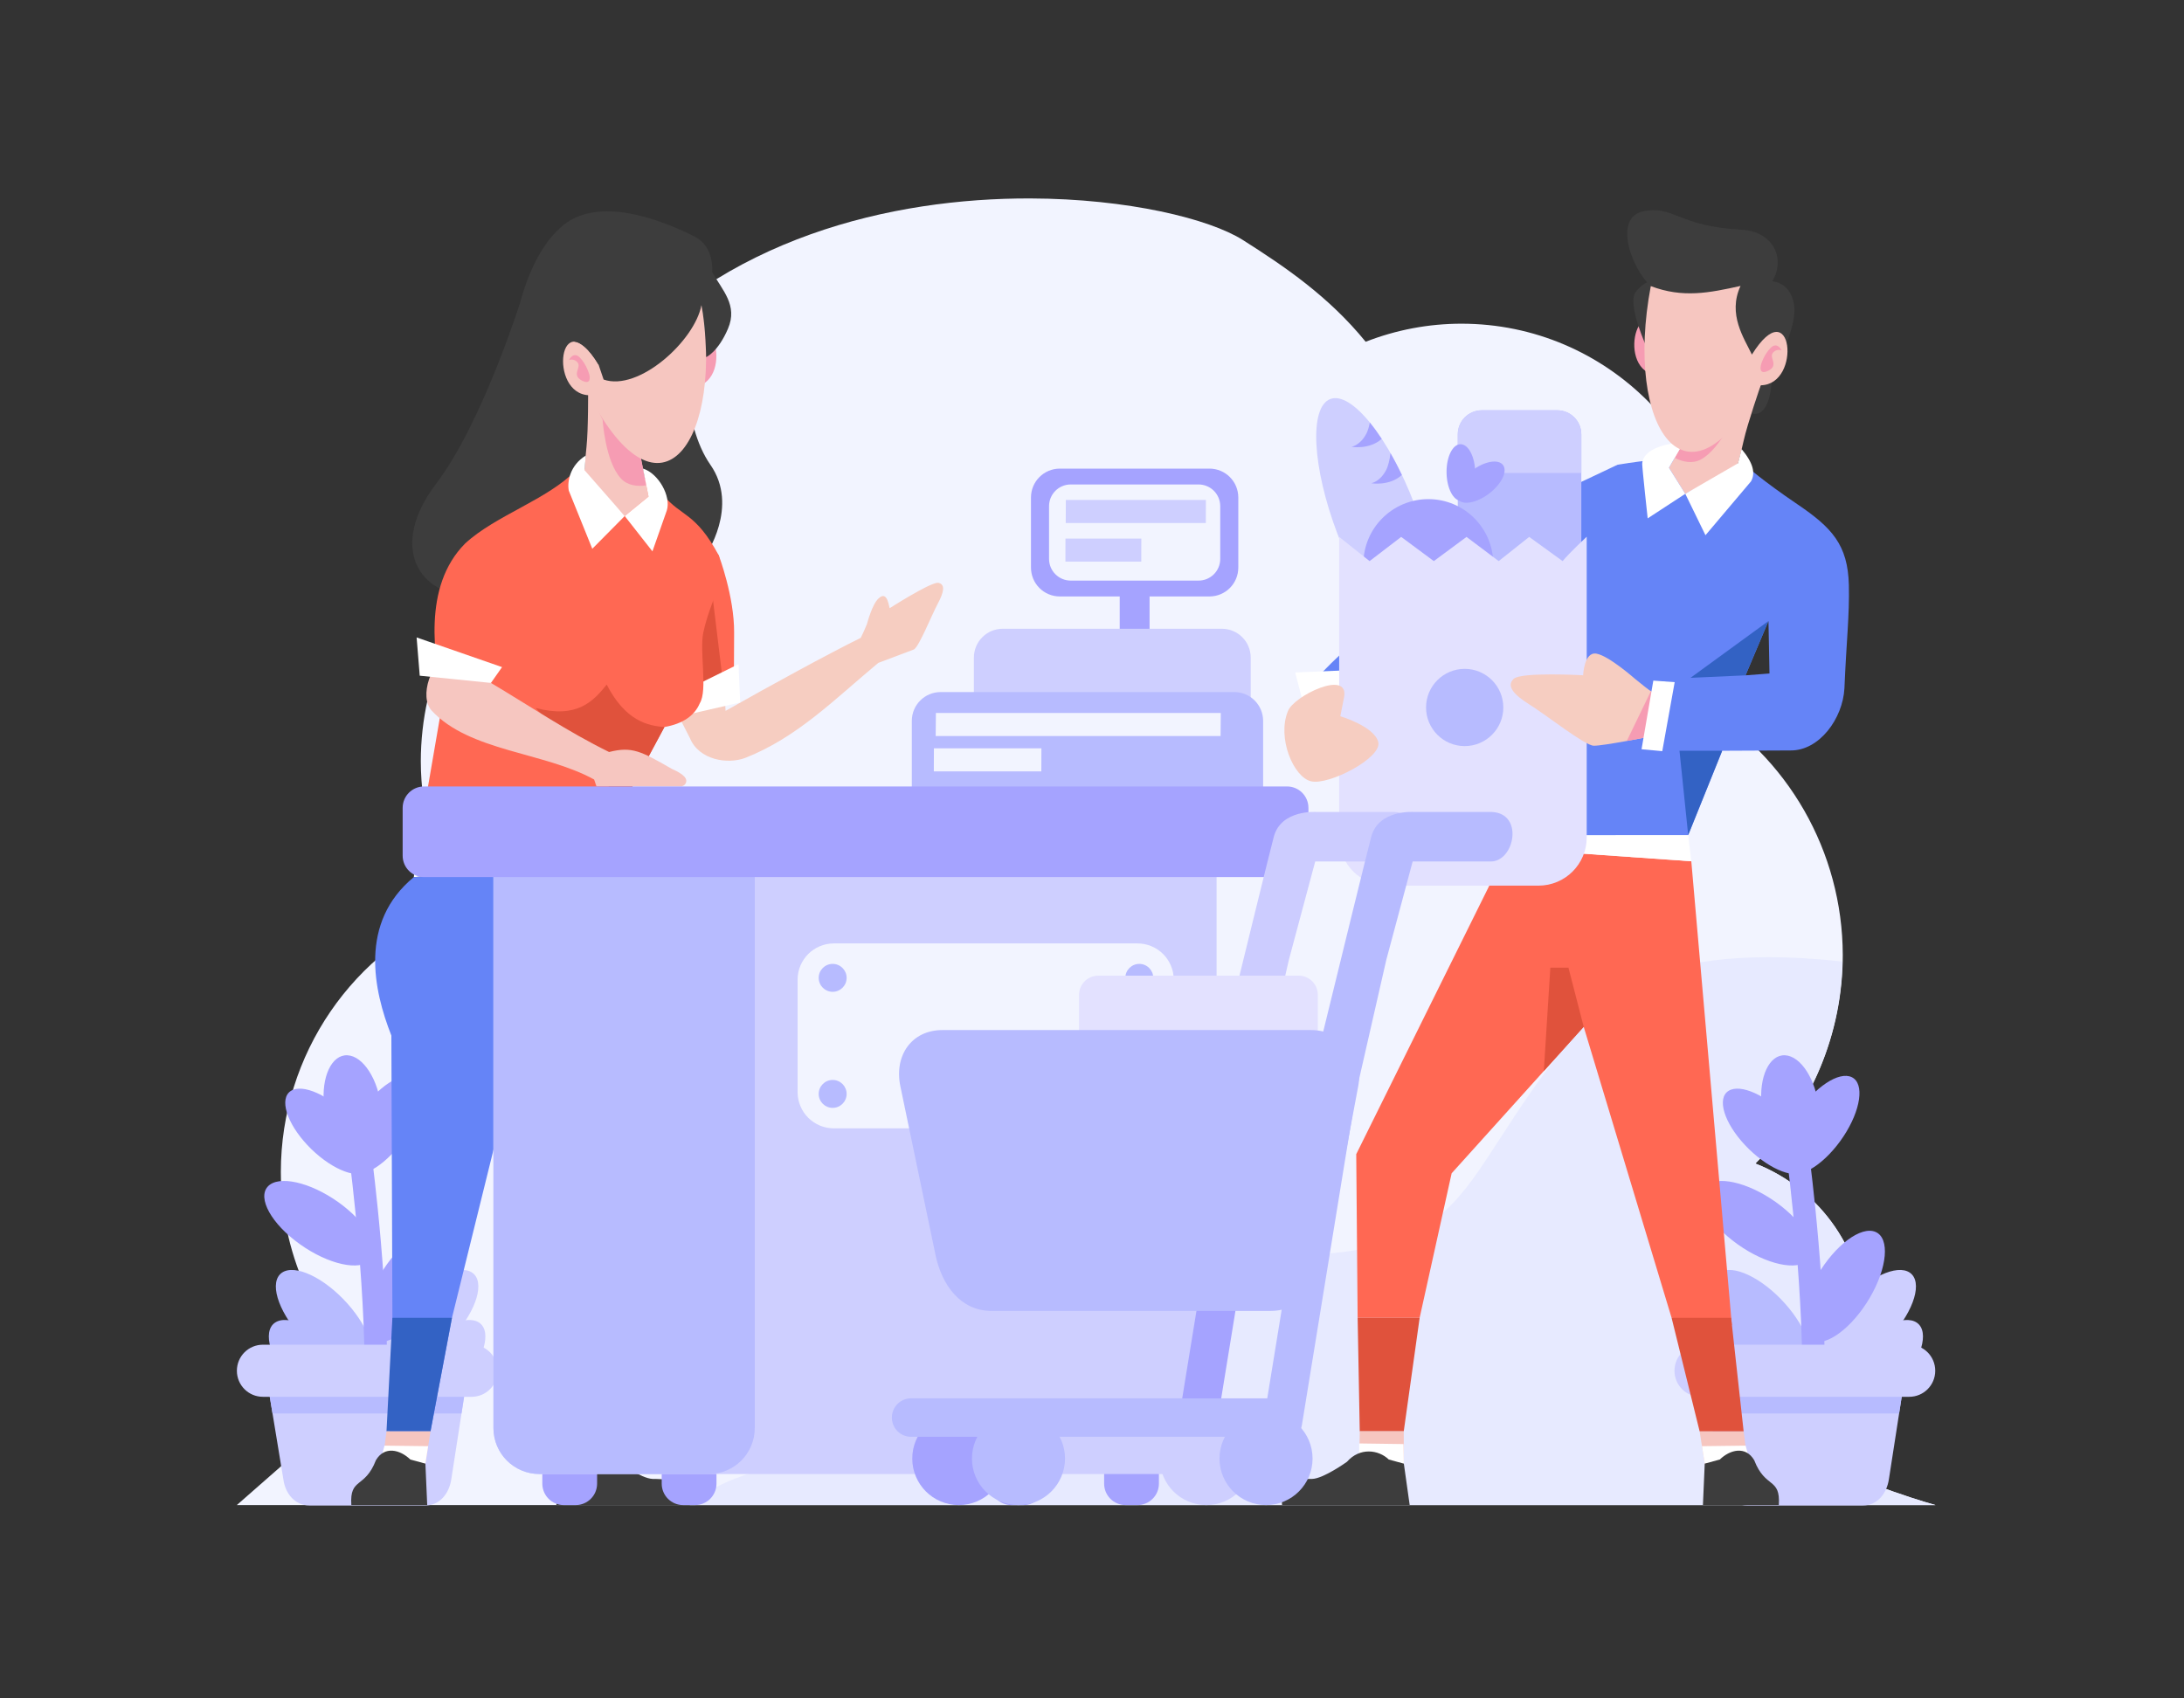<svg xml:space="preserve" viewBox="0 0 4500 3500" height="3500px" width="4500px" y="0px" x="0px" xmlns:xlink="http://www.w3.org/1999/xlink" xmlns="http://www.w3.org/2000/svg" id="svg8" version="1.1">
<rect x="0" y="0" width="4500" height="3500" fill="#333333" stroke="none"/>
<defs>
	
	
		
		
</defs>

	
	
		
	
		
	
	
	
	

<g id="layer2">
	<path d="M2122.968,408.937c-284.527-0.83-635.256,80.284-864.578,353.53c-107.607,128.22-161.5,248.686-184.191,360.029
		c-131.117,110.692-206.932,273.962-207.159,446.12c0.2,106.468,29.361,210.852,84.328,301.846
		c-224.431,86.441-372.642,303.07-372.702,544.752c0.273,162.646,68.041,317.797,186.959,428.037
		c3.737,6.117,6.013,9.479,6.013,9.479l-283.669,248.884h3500c0,0-141.186-38.488-264.459-104.239
		c76.107-67.664,119.762-164.859,119.932-267.018c-0.164-147.277-90.197-279.355-226.738-332.619
		c115.218-112.984,180.203-267.954,180.227-429.787c-0.56-212.835-113.121-409.466-295.861-516.834
		c35.535-73.843,54.107-154.774,54.342-236.809c0-302.237-243.641-547.249-544.186-547.248c-67.518,0-134.445,12.641-197.365,37.269
		c-75.76-93.161-167.044-155.266-253.077-209.759C2492.039,451.028,2324.033,409.522,2122.968,408.937L2122.968,408.937z" fill="#F2F4FF" id="path13786-3"></path>
	<path d="M3641.251,1972.576
		c-153.549,0.375-288.003,32.477-364.91,121.07c-273.444,315.002-223.257,467.733-558.14,491.121
		c-334.883,23.387-557.836-57.277-681.244,229.784c-102.893,239.342-443.323,137.697-615.668,287.061h2566.68
		c0,0-141.186-38.488-264.459-104.239c76.107-67.664,119.762-164.859,119.932-267.018
		c-0.164-147.277-90.197-279.355-226.738-332.619c111.691-109.792,176.154-259.225,179.564-416.252
		C3743.454,1975.716,3691.336,1972.453,3641.251,1972.576L3641.251,1972.576z" fill="#E7EAFF" id="path13788-42"></path>
	<path d="M1075.933,610.58c0,0-79.713,257.826-177.245,386.155
		c-97.533,128.328-39.982,232.908,83.071,232.827c123.052-0.083,373.008-58.584,373.008-58.584l99-26.278
		c0,0,69.938-100.853,9.989-186.842c-59.95-85.988-50.093-235.338-50.093-235.338S1152.042,549.393,1075.933,610.58L1075.933,610.58
		z" fill="#3D3D3D" id="path4297-4"></path>
	<path d="M1429.162,1079.922
		l51.902,64.777c0,0,32.094,84.817,31.545,158.975c-0.553,74.706-0.477,138.18-0.477,138.18l-120.049,2.527l31.652-283.066
		L1429.162,1079.922z" fill="#FF6853" id="path48873-9"></path>
	<path d="M1462.623,1183.02l30.749,254.125l-101.289,7.235
		l41.6-270.404L1462.623,1183.02z" fill="#E0523C" id="path48875-1"></path>
	<path d="M1932.103,1200.98
		c-17.813,0.398-98.817,52.287-98.817,52.287c-1.669-0.858-4.249-37.783-22.713-20.282c-13.617,11.583-23.801,51.87-24.402,53.344
		c-3.762,9.229-8.678,20.264-12.598,28.115c-67.779,33.425-185.617,97.799-278.57,150.445l-1.63-27.744l-121.872-13.954
		l49.748,97.263c18.705,46.013,78.1,55.246,114.605,41.291c107.352-42.438,182.983-120.11,273.732-195.6l73.695-27.828
		c10.819-6.623,36.145-70.388,49.143-94.666c12.591-23.52,15.074-38.461,2.467-42.217c-0.407-0.12-0.828-0.231-1.266-0.329
		C1933.185,1201.007,1932.677,1200.967,1932.103,1200.98L1932.103,1200.98z" fill="#F6CDC1" id="path18154"></path>
	
		<path d="M1381.344,1480.67l-26.764-29.506l167.087-82.523l3.419,79.047L1381.344,1480.67z" fill="#FFFFFF" id="path48871-0"></path>
	<path d="M1249.667,966.731
		c-34.661-2.174-62.665,1.933-62.665,1.933c-57.685,60.62-165.534,93.031-228.758,151.458
		c-88.253,89.187-63.272,234.141-45.784,323.171l-53.393,310.214h372.313l137.685-255.313c38.795-6.635,62.639-24.415,72.797-48.937
		c16.797-27.207-1.085-106.88,7.336-146.019c14.899-69.249,46.74-104.245,31.867-158.54
		c-48.217-89.846-77.647-79.613-114.34-124.397C1343.026,981.125,1291.498,969.354,1249.667,966.731L1249.667,966.731z" fill="#FF6853" id="path4262-7-6"></path>
	<path d="M1403.748,738.104
		l28.961,59.115C1516.86,781.292,1462.58,591.839,1403.748,738.104z" fill="#F69CB3" id="path4242-0"></path>
	<path d="M1211.751,801.691
		c0,0,0.559,83.441-3.343,119.579c-3.901,36.136-4.442,55.815-4.442,55.815l83.225,86.338l49.065-40.075l-18.833-94.911
		L1211.751,801.691z" fill="#F6C6C0" id="path4248-1-9"></path>
	<path d="M1211.751,801.691
		l105.672,126.748l14.245,71.787c-18.654,2.635-38.743,0.585-52.457-14.382c-32.535-35.51-37.524-120.761-37.524-120.761
		L1211.751,801.691z" fill="#F69CB3" id="path4250-1"></path>
	<path d="M1214.048,814.526
		c-85.61-2.49-61.808-198.123,19.301-62.935c16.314-32.917,52.017-82.076,25.866-141.042c64.842,15.588,118.54,27.381,184.895,3.612
		C1494.494,907.368,1360.497,1098.658,1214.048,814.526L1214.048,814.526z" fill="#F6C6C0" id="path4252-8"></path>
	<path d="M1214.654,774.253
		c0.258-1.538-5.999-23.052-19.638-37.152c-13.639-14.099-22.765,4.837-22.765,4.837s11.045-4.29,18.292,5.763
		c7.246,10.052-13.205,24.952,7.797,36.191C1219.343,795.133,1214.654,774.253,1214.654,774.253z" fill="#F69CB3" id="path4254-5"></path>
	<path d="M1287.19,1063.424
		l-82.646-94.327l2.362-30.264c-32.393,19.743-38.567,53.78-34.913,72.352l48.388,119.714L1287.19,1063.424z" fill="#FFFFFF" id="path4256-48"></path>
	<path d="M1336.256,1023.349
		l-11.488-57.797c31.81,9.84,58.533,57.078,49.128,86.486c-2.973,8.685-29.58,84.181-29.58,84.181l-57.126-72.795L1336.256,1023.349
		z" fill="#FFFFFF" id="path4258-6"></path>
	<path d="M1445.264,628.732
		c-13.571,73.403-129.218,178.68-201.547,153.445l-10.368-30.585c0,0-23.828-43.312-49.252-47.519
		c-25.423-4.208-117.135-58.048-117.135-58.048s21.072-122.908,93.81-182.037c72.737-59.128,197.018-13.526,270.327,23.486
		c42.158,21.284,36.113,72.912,36.113,72.912c21.206,38.203,53.514,68.49,32.726,117.055
		c-20.789,48.566-44.998,58.485-44.998,58.485S1454.452,676.038,1445.264,628.732L1445.264,628.732z" fill="#3D3D3D" id="path4260-9-3"></path>
	<path d="M1369.063,1498.195
		c-34.846-2.299-80.729-13.189-119.002-87.377c-27.187,33.842-60.645,70.819-146.449,48.182l181.76,195.33L1369.063,1498.195z" fill="#E0523C" id="path14884-1"></path>
	<path d="M1231.38,1753.508
		l-0.031,27.463l-378.685,26.521l6.403-53.984H1231.38z" fill="#FFFFFF" id="path7284-3"></path>
	<path d="M1155.796,3016.23
		l-8.185-66.632h79.835h19.018l1.653,93.888L1155.796,3016.23z" fill="#F6C6C0" id="path48776-0"></path>
	<g transform="translate(-979.685)" id="g18677">
		<path d="M1928.837,2856.256
			c-47.854,53.576-108.257,82.045-134.914,63.587c-26.655-18.46-9.469-76.856,38.385-130.434
			c47.855-53.577,108.258-82.046,134.914-63.587C1993.879,2744.281,1976.693,2802.678,1928.837,2856.256z" fill="#CECFFF" id="path18651"></path>
		<path d="M1914.368,2753.158
			c-47.855,53.578-108.257,82.047-134.915,63.587c-26.655-18.46-9.47-76.856,38.386-130.433
			c47.854-53.578,108.258-82.047,134.914-63.588C1979.409,2641.184,1962.223,2699.581,1914.368,2753.158z" fill="#CECFFF" id="path18653"></path>
		<path d="M1584.514,2856.256
			c47.855,53.576,108.258,82.045,134.914,63.587c26.656-18.46,9.47-76.856-38.385-130.434
			c-47.855-53.577-108.258-82.046-134.914-63.587S1536.659,2802.678,1584.514,2856.256z" fill="#B7BBFF" id="path18655"></path>
		<path d="M1598.984,2753.158
			c47.855,53.578,108.258,82.047,134.915,63.587c26.655-18.46,9.469-76.856-38.386-130.433
			c-47.855-53.578-108.258-82.047-134.914-63.588C1533.943,2641.184,1551.129,2699.581,1598.984,2753.158z" fill="#B7BBFF" id="path18657"></path>
		<path d="M1724.388,2365.561
			c-14.637-0.799-26.339,12.007-24.228,26.514c0,0,38.21,293.281,29.662,501.795c-0.788,12.971,9.228,24.061,22.211,24.594
			c12.984,0.531,23.874-9.701,24.151-22.692c8.849-215.868-30.012-509.736-30.012-509.736
			C1744.859,2374.818,1735.664,2366.176,1724.388,2365.561L1724.388,2365.561z" fill="#A5A3FF" id="path18659"></path>
		<path d="M1765.214,2283.465
			c5.895,58.479-15.718,104.592-48.274,102.996c-32.556-1.596-63.728-50.298-69.623-108.776
			c-5.895-58.479,15.718-104.593,48.274-102.996C1728.148,2176.283,1759.318,2224.984,1765.214,2283.465z" fill="#A5A3FF" id="path18661"></path>
		<path d="M1815.832,2342.13
			c-36.004,54.377-86.557,87.834-112.912,74.728c-26.356-13.105-18.536-67.813,17.468-122.19
			c36.004-54.378,86.557-87.835,112.913-74.729C1859.657,2233.045,1851.836,2287.752,1815.832,2342.13z" fill="#A5A3FF" id="path18663"></path>
		<path d="M1613.095,2359.805
			c43.145,46.035,97.821,70.679,122.123,55.045c24.301-15.635,9.025-65.627-34.119-111.661
			c-43.146-46.035-97.821-70.68-122.123-55.046S1569.95,2313.77,1613.095,2359.805L1613.095,2359.805z" fill="#A5A3FF" id="path18665"></path>
		<path d="M1597.549,2563.979
			c58.449,41.766,123.626,56.281,145.582,32.423c21.954-23.86-7.631-77.061-66.079-118.827
			c-58.449-41.768-123.627-56.283-145.582-32.424S1539.101,2522.212,1597.549,2563.979L1597.549,2563.979z" fill="#A5A3FF" id="path18667"></path>
		<path d="M1870.304,2674.178
			c-36.262,62.012-89.809,101.909-119.6,89.111c-29.791-12.797-24.544-73.445,11.719-135.458
			c36.262-62.014,89.809-101.91,119.599-89.112C1911.813,2551.516,1906.566,2612.164,1870.304,2674.178z" fill="#A5A3FF" id="path18669"></path>
		<path d="M1534.577,2872.632
			l28.995,176.116c4.025,29.472,23.945,53.689,53.689,53.689h238.546c29.744,0,49.127-24.297,53.689-53.689l27.333-176.116H1534.577
			z" fill="#CECFFF" id="path18671"></path>
		<path d="M1534.577,2872.632
			l6.623,40.231h389.385l6.244-40.231H1534.577z" fill="#B7BBFF" id="path18673"></path>
		<path d="M1521.46,2771.131h429.879
			c29.745,0,53.69,23.945,53.69,53.689s-23.945,53.69-53.69,53.69H1521.46c-29.744,0-53.69-23.946-53.69-53.69
			S1491.715,2771.131,1521.46,2771.131z" fill="#CECFFF" id="path18675"></path>
	</g>
	<path d="M1231.349,1780.971
		l19.468,934.762l-4.353,233.866h-98.853l-24.553-233.866l-57.208-544.91l-134.609,544.91l-44.205,233.866H802.7l5.837-233.866
		l-2.148-581.723c-36.884-93.434-67.185-232.998,46.275-326.518L1231.349,1780.971z" fill="#6584F7" id="path48782-5"></path>
	<path d="M1123.059,2715.732h127.758l-4.353,233.866h-98.853
		L1123.059,2715.732z" fill="#3362C4" id="path48784-7"></path>
	<path d="M808.537,2715.732h122.705
		l-44.205,233.866H796.37L808.537,2715.732z" fill="#3362C4" id="path48786-2"></path>
	<path d="M1065.851,2170.822
		l23.274-88.481h37.282l-35.81,326.308L1065.851,2170.822z" fill="#3362C4" id="path48788-2"></path>
	<path d="M1246.464,2979.158
		l-95.671,1.111l5.004,35.961c0,0,91.867-5.988,92.074-7.021C1248.077,3008.175,1246.464,2979.158,1246.464,2979.158z" fill="#FFFFFF" id="path48796-1"></path>
	<path d="M1406.729,3101.612
		h-260.454l9.521-85.381l31.021-8.485c21.118-20.388,59.773-25.387,86.154,4.658c0,0,48.282,34.74,71.835,35.328
		C1392.522,3047.732,1410.36,3056.865,1406.729,3101.612z" fill="#3D3D3D" id="path48798-2"></path>
	<path d="M876.514,3016.23
		l10.523-66.632h-71.65H796.37l-12.178,93.888L876.514,3016.23z" fill="#F6C6C0" id="path48800-5"></path>
	<path d="M792.254,2979.158
		l89.959,1.111l-5.7,35.961c0,0-91.868-5.988-92.074-7.021C784.231,3008.175,792.254,2979.158,792.254,2979.158L792.254,2979.158z" fill="#FFFFFF" id="path48802-0"></path>
	<path d="M723.895,3101.612h156.351
		l-3.732-85.381l-31.021-8.485c-21.118-20.388-53.238-28.588-70.952,1.442C751.57,3068.673,720.179,3044.008,723.895,3101.612z" fill="#3D3D3D" id="path48804-6"></path>
	<path d="M1147.611,2949.599l3.181,30.671l95.671-1.111v-29.56
		H1147.611z" fill="#F6CDC1" id="path48806-4"></path>
	<path d="M1161.651,2810.01h24.414c24.503,0,44.228,19.725,44.228,44.227v203.148
		c0,24.502-19.725,44.228-44.228,44.228h-24.414c-24.501,0-44.227-19.726-44.227-44.228v-203.148
		C1117.424,2829.734,1137.149,2810.01,1161.651,2810.01L1161.651,2810.01z" fill="#A5A3FF" id="rect9008"></path>
	<path d="M2319.232,2810.01h24.414c24.502,0,44.228,19.725,44.228,44.227v203.148
		c0,24.502-19.726,44.228-44.228,44.228h-24.414c-24.502,0-44.227-19.726-44.227-44.228v-203.148
		C2275.006,2829.734,2294.73,2810.01,2319.232,2810.01L2319.232,2810.01z" fill="#A5A3FF" id="rect9010"></path>
	<path d="M2084.099,2810.01h24.415c24.502,0,44.227,19.725,44.227,44.227v203.148
		c0,24.502-19.725,44.228-44.227,44.228h-24.415c-24.501,0-44.227-19.726-44.227-44.228v-203.148
		C2039.872,2829.734,2059.597,2810.01,2084.099,2810.01L2084.099,2810.01z" fill="#A5A3FF" id="rect9012"></path>
	<path d="M1407.637,2810.01h24.414c24.503,0,44.228,19.725,44.228,44.227v203.148
		c0,24.502-19.725,44.228-44.228,44.228h-24.414c-24.501,0-44.227-19.726-44.227-44.228v-203.148
		C1363.41,2829.734,1383.136,2810.01,1407.637,2810.01L1407.637,2810.01z" fill="#A5A3FF" id="rect9014"></path>
	<path d="M1111.625,1699.873
		h1300.138c52.589,0,94.925,42.336,94.925,94.925V2942.74c0,52.588-42.336,94.924-94.925,94.924H1111.625
		c-52.588,0-94.925-42.336-94.925-94.924V1794.798C1016.699,1742.209,1059.036,1699.873,1111.625,1699.873z" fill="#CECFFF" id="rect9003"></path>
	<path d="M930.075,1341.438
		c-42.772,22.267-66.872,93.967-40.65,122.946c78.16,84.435,232.111,85.301,334.731,142.016l4.878,14.212h175.684
		c2.78-1.135,5.327-2.431,7.004-4.67c7.615-10.727-3.548-20.965-27.958-31.729c-62.805-36.11-81.647-46.481-128.792-34.482
		c-85.668-42.097-159.767-92.608-243.417-142.375C976.705,1386.623,954.205,1360.57,930.075,1341.438L930.075,1341.438z" fill="#F6C6C0" id="path4286-8"></path>
	<path d="M1011.555,1407.356
		l22.894-32.6l-176.038-61.144l6.419,78.86L1011.555,1407.356z" fill="#FFFFFF" id="path4288-0"></path>
	<path d="M1718.312,1944.154
		h625.205c41.507,0,74.922,33.415,74.922,74.922v231.285c0,41.508-33.415,74.923-74.922,74.923h-625.205
		c-41.507,0-74.922-33.415-74.922-74.923v-231.285C1643.39,1977.569,1676.805,1944.154,1718.312,1944.154z" fill="#F2F4FF" id="rect9577"></path>
	<path d="M1111.625,1699.873
		h348.592c52.588,0,94.924,42.336,94.924,94.925V2942.74c0,52.588-42.336,94.924-94.924,94.924h-348.592
		c-52.588,0-94.925-42.336-94.925-94.924V1794.798C1016.699,1742.209,1059.036,1699.873,1111.625,1699.873z" fill="#B7BBFF" id="path9580"></path>
	<path d="M1744.427,2015.137c0,15.893-12.883,28.776-28.777,28.776l0,0
		c-15.893,0-28.776-12.884-28.776-28.776l0,0c0-15.893,12.884-28.776,28.776-28.776l0,0
		C1731.544,1986.36,1744.427,1999.244,1744.427,2015.137L1744.427,2015.137z" fill="#B7BBFF" id="path9582"></path>
	<path d="M1744.427,2254.302c0,15.893-12.883,28.776-28.777,28.776l0,0
		c-15.893,0-28.776-12.884-28.776-28.776l0,0c0-15.893,12.884-28.776,28.776-28.776l0,0
		C1731.544,2225.525,1744.427,2238.409,1744.427,2254.302L1744.427,2254.302z" fill="#B7BBFF" id="circle9584"></path>
	<path d="M2376.232,2015.137c0,15.893-12.883,28.776-28.775,28.776l0,0
		c-15.893,0-28.777-12.884-28.777-28.776l0,0c0-15.893,12.885-28.776,28.777-28.776l0,0
		C2363.35,1986.36,2376.232,1999.244,2376.232,2015.137L2376.232,2015.137z" fill="#B7BBFF" id="circle9586"></path>
	<path d="M2376.232,2254.302c0,15.893-12.883,28.776-28.775,28.776l0,0
		c-15.893,0-28.777-12.884-28.777-28.776l0,0c0-15.893,12.885-28.776,28.777-28.776l0,0
		C2363.35,2225.525,2376.232,2238.409,2376.232,2254.302L2376.232,2254.302z" fill="#B7BBFF" id="circle9588"></path>
	<path d="M2307.116,1204.724h61.497v126.61h-61.497V1204.724z" fill="#A5A3FF" id="rect9605"></path>
	<path d="M2183.853,965.697h308.023c33.004,0,59.575,26.57,59.575,59.575v144.316
		c0,33.004-26.571,59.575-59.575,59.575h-308.023c-33.004,0-59.574-26.57-59.574-59.575v-144.316
		C2124.278,992.267,2150.849,965.697,2183.853,965.697z" fill="#A5A3FF" id="rect9590"></path>
	<path d="M2066.188,1295.722h451.267
		c33.005,0,59.575,26.571,59.575,59.575v144.316c0,33.004-26.57,59.575-59.575,59.575h-451.267
		c-33.004,0-59.575-26.57-59.575-59.575v-144.316C2006.614,1322.292,2033.184,1295.722,2066.188,1295.722z" fill="#CECFFF" id="rect9594"></path>
	<path d="M1938.292,1426.176h604.742
		c33.005,0,59.575,26.57,59.575,59.575v172.454c0,33.004-26.57,59.574-59.575,59.574h-604.742c-33.004,0-59.575-26.57-59.575-59.574
		V1485.75C1878.718,1452.746,1905.288,1426.176,1938.292,1426.176z" fill="#B7BBFF" id="rect9592"></path>
	<path d="M873.87,1620.683h1777.868c24.501,0,44.227,19.726,44.227,44.227v98.355
		c0,24.502-19.726,44.227-44.227,44.227H873.87c-24.502,0-44.228-19.725-44.228-44.227v-98.355
		C829.643,1640.409,849.368,1620.683,873.87,1620.683z" fill="#A5A3FF" id="rect9005"></path>
	<path d="M2206.303,998.355h263.123
		c24.822,0,44.805,19.983,44.805,44.805v108.539c0,24.822-19.982,44.806-44.805,44.806h-263.123
		c-24.823,0-44.806-19.983-44.806-44.806V1043.16C2161.498,1018.338,2181.48,998.355,2206.303,998.355L2206.303,998.355z" fill="#F2F4FF" id="rect9598"></path>
	<path d="M2351.672,1109.856l-0.121,47.536H2195.23l0.121-47.536
		H2351.672z" fill="#CECFFF" id="path9601"></path>
	<path d="M2484.684,1030.329
		l-0.146,47.536h-288.611l0.146-47.536H2484.684z" fill="#CECFFF" id="path9603"></path>
	<path d="M2515.379,1469.244l-0.453,47.535h-586.998l0.451-47.535
		H2515.379z" fill="#F2F4FF" id="path9607"></path>
	<path d="M2145.759,1542.145l-0.17,47.535h-221.498l0.171-47.535
		H2145.759z" fill="#F2F4FF" id="path9609"></path>
	<g transform="translate(-22.217)" id="g18649">
		<path d="M3933.463,2856.256
			c-47.855,53.576-108.259,82.045-134.914,63.587c-26.656-18.46-9.471-76.856,38.385-130.434s108.258-82.046,134.914-63.587
			C3998.503,2744.281,3981.318,2802.678,3933.463,2856.256z" fill="#CECFFF" id="path13256"></path>
		<path d="M3918.992,2753.158
			c-47.855,53.578-108.258,82.047-134.914,63.587c-26.654-18.46-9.47-76.856,38.386-130.433
			c47.854-53.578,108.258-82.047,134.913-63.588C3984.033,2641.184,3966.848,2699.581,3918.992,2753.158z" fill="#CECFFF" id="path13258"></path>
		<path d="M3589.139,2856.256
			c47.855,53.576,108.258,82.045,134.914,63.587c26.655-18.46,9.471-76.856-38.385-130.434s-108.258-82.046-134.914-63.587
			S3541.284,2802.678,3589.139,2856.256z" fill="#B7BBFF" id="path13254"></path>
		<path d="M3603.608,2753.158
			c47.855,53.578,108.259,82.047,134.914,63.587s9.47-76.856-38.386-130.433c-47.854-53.578-108.258-82.047-134.913-63.588
			S3555.754,2699.581,3603.608,2753.158z" fill="#B7BBFF" id="path13252"></path>
		<path d="M3729.013,2365.561
			c-14.637-0.799-26.34,12.007-24.228,26.514c0,0,38.21,293.281,29.662,501.795c-0.789,12.971,9.227,24.061,22.211,24.594
			c12.984,0.531,23.874-9.701,24.15-22.692c8.849-215.868-30.012-509.736-30.012-509.736
			C3749.484,2374.818,3740.289,2366.176,3729.013,2365.561L3729.013,2365.561z" fill="#A5A3FF" id="path13199"></path>
		<path d="M3769.839,2283.465
			c5.896,58.479-15.718,104.592-48.274,102.996s-63.728-50.298-69.623-108.776c-5.895-58.479,15.719-104.593,48.275-102.996
			C3732.773,2176.283,3763.943,2224.984,3769.839,2283.465z" fill="#A5A3FF" id="path13203"></path>
		<path d="M3820.457,2342.13
			c-36.004,54.377-86.557,87.834-112.913,74.728c-26.356-13.105-18.534-67.813,17.469-122.19
			c36.005-54.378,86.558-87.835,112.913-74.729C3864.281,2233.045,3856.461,2287.752,3820.457,2342.13z" fill="#A5A3FF" id="path13211"></path>
		<path d="M3617.721,2359.805
			c43.145,46.035,97.82,70.679,122.123,55.045c24.301-15.635,9.023-65.627-34.119-111.661
			c-43.146-46.035-97.821-70.68-122.123-55.046S3574.575,2313.77,3617.721,2359.805L3617.721,2359.805z" fill="#A5A3FF" id="path13213"></path>
		<path d="M3602.174,2563.979
			c58.449,41.766,123.627,56.281,145.582,32.423c21.953-23.86-7.631-77.061-66.08-118.827
			c-58.448-41.768-123.627-56.283-145.58-32.424C3514.141,2469.01,3543.727,2522.212,3602.174,2563.979L3602.174,2563.979z" fill="#A5A3FF" id="path13197"></path>
		<path d="M3874.93,2674.178
			c-36.263,62.012-89.81,101.909-119.6,89.111c-29.791-12.797-24.545-73.445,11.719-135.458
			c36.262-62.014,89.809-101.91,119.6-89.112C3916.438,2551.516,3911.191,2612.164,3874.93,2674.178z" fill="#A5A3FF" id="path13238"></path>
		<path d="M3539.201,2872.632
			l28.994,176.116c4.025,29.472,23.945,53.689,53.69,53.689h238.546c29.744,0,49.128-24.297,53.689-53.689l27.332-176.116H3539.201z" fill="#CECFFF" id="path13205"></path>
		<path d="M3539.201,2872.632
			l6.623,40.231h389.385l6.245-40.231H3539.201z" fill="#B7BBFF" id="path13207"></path>
		<path d="M3526.084,2771.131h429.88
			c29.745,0,53.69,23.945,53.69,53.689s-23.945,53.69-53.69,53.69h-429.88c-29.744,0-53.689-23.946-53.689-53.69
			S3496.34,2771.131,3526.084,2771.131z" fill="#CECFFF" id="path13209"></path>
	</g>
	<path d="M3106.627,1748.373
		l-312.175,630.125l2.881,337.234h127.759l65.934-297.832l272.1-301.918l181.079,599.75l124.21,14.893l-83.584-955.764
		L3106.627,1748.373z" fill="#FF6853" id="path7437-0-13"></path>
	<path d="M3263.126,2115.982
		l-31.453-121.882h-37.282l-13.461,213.211L3263.126,2115.982z" fill="#E0523C" id="path7439-5-5"></path>
	<path d="M3113.35,1720.876
		l-7.203,27.462l378.684,26.523l-6.402-53.985H3113.35z" fill="#FFFFFF" id="path7441-3-1"></path>
	<path d="M3512.5,3016.23
		l-10.524-66.632h71.65h19.017l12.178,93.888L3512.5,3016.23z" fill="#F6C6C0" id="path7447-5-6"></path>
	<path d="M3596.76,2979.158
		l-89.961,1.111l5.701,35.961c0,0,91.867-5.988,92.074-7.021C3604.781,3008.175,3596.76,2979.158,3596.76,2979.158z" fill="#FFFFFF" id="path7449-4-0"></path>
	<path d="M3665.117,3101.612
		h-156.351l3.733-85.382l31.02-8.484c21.119-20.388,53.238-28.588,70.952,1.442
		C3637.441,3068.673,3668.832,3044.008,3665.117,3101.612z" fill="#3D3D3D" id="path7451-3-8"></path>
	<path d="M3450.591,943.484c0,0-54.252,3.792-117.481,14.126l-110.167,52.125l-59.669,195.804l-43.016,515.584l358.169-0.248l70.036-173.708
		l141.078-0.651c58.957,0.445,107.479-65.475,110.795-128.201c3.816-93.73,10.602-150.31,9.133-212.336
		c-1.975-83.536-35.059-118.733-106.4-167.046s-104.342-78.014-104.342-78.014L3450.591,943.484z M3643.809,1279.84l2.115,108.053
		l-49.415,3.837L3643.809,1279.84z" fill="#6584F7" id="path9087-7"></path>
	<path d="M3053.282,845.528h155.312c27.479,0,49.602,22.122,49.602,49.601v320.298
		c0,27.478-22.123,49.6-49.602,49.6h-155.312c-27.479,0-49.601-22.122-49.601-49.6V895.129
		C3003.682,867.65,3025.803,845.528,3053.282,845.528z" fill="#B7BBFF" id="rect18816"></path>
	<path d="M3439.559,714.25
		l-29.984,58.602C3325.713,755.463,3383.281,566.983,3439.559,714.25L3439.559,714.25z" fill="#F69CB3" id="path7401-5-9"></path>
	<path d="M3415.785,574.303
		c0,0-28.445,3.331-46.056,28.231c-17.61,24.901,23.864,114.804,23.864,114.804L3415.785,574.303z" fill="#3D3D3D" id="path7403-6-3"></path>
	<path d="M3651.665,579.627
		c0,0,39.378,1.527,45.188,51.496c5.811,49.969-46.145,139.199-46.145,139.199c1,67.326-26.406,118.424-78.654,50.923
		c-23.445-32.671-23.167-200.629-23.167-200.629s-107.076,6.354-147.528-30.994s-77.556-141.009-15.479-154.141
		c62.079-13.131,71.738,31.093,202.074,37.873C3656.023,476.896,3678.772,535.121,3651.665,579.627L3651.665,579.627z" fill="#3D3D3D" id="path7405-8-3"></path>
	<path d="M3627.9,793.96
		c0,0-27.319,78.845-35.227,114.322c-7.908,35.478-13.714,54.287-13.714,54.287l-106.538,55.046l-33.602-53.706l48.31-83.839
		L3627.9,793.96z" fill="#F6C6C0" id="path7407-4-7"></path>
	<path d="M3627.9,793.961
		l-140.771,86.11l-36.539,63.413c16.82,8.484,36.504,12.993,54.297,3.221c42.213-23.184,74.309-102.32,74.309-102.32L3627.9,793.961
		z" fill="#F69CB3" id="path7409-7-0"></path>
	<path d="M3438.82,963.91
		l29.438-51.049c-33.285-0.894-84.033,12.55-84.57,43.42c0.031,9.18,11.26,111.935,11.26,111.935l77.475-50.601L3438.82,963.91z" fill="#FFFFFF" id="path7417-1-4"></path>
	<path d="M3627.9,793.96
		c85.641-0.999,65.246-197.018-18.203-63.261c-15.739-33.196-50.581-82.968-23.408-141.47
		c-65.104,14.457-118.998,25.314-184.93,0.394C3345.88,881.909,3476.529,1075.501,3627.9,793.96L3627.9,793.96z" fill="#F6C6C0" id="path7411-6-6"></path>
	<path d="M3627.994,753.684
		c-0.225-1.543,6.4-22.944,20.281-36.805c13.882-13.859,22.678,5.233,22.678,5.233s-10.969-4.48-18.389,5.444
		c-7.421,9.924,12.768,25.178-8.428,36.05C3622.943,774.479,3627.994,753.684,3627.994,753.684L3627.994,753.684z" fill="#F69CB3" id="path7413-3-57"></path>
	<path d="M3472.422,1017.615
		l108.556-62.797l7.48-29.421c24.338,29.098,28.829,50.138,19.404,66.553l-93.833,111.018L3472.422,1017.615z" fill="#FFFFFF" id="path7415-0-9"></path>
	<path d="M2925.092,2715.732
		h-127.759l4.353,233.866h90.668L2925.092,2715.732z" fill="#E0523C" id="path7433-5-9"></path>
	<path d="M3566.91,2715.732h-122.705l57.771,233.866h90.667
		L3566.91,2715.732z" fill="#E0523C" id="path7435-2-6"></path>
	<path d="M2939.97,1197.126
		c-14.47,10.852-249.112,197.514-256.347,244.541c-7.234,47.027,78.023,34.339,78.023,34.339s106.467,7.262,115.51-56.043
		S2939.97,1197.126,2939.97,1197.126L2939.97,1197.126z" fill="#6584F7" id="path16877"></path>
	<path d="M2794.488,1476.006
		l22.539-96.559l-148.357,6.395l19.184,73.575L2794.488,1476.006z" fill="#FFFFFF" id="path16879"></path>
	<path d="M2892.528,3016.23
		l-0.174-66.632h-71.65h-19.017l-1.48,93.888L2892.528,3016.23z" fill="#F6C6C0" id="path15613"></path>
	<path d="M2800.568,2974.629
		l-0.361,68.857l92.322-27.256l-0.668-40.322L2800.568,2974.629z" fill="#FFFFFF" id="path15615"></path>
	<path d="M2641.596,3101.612h262.975
		l-12.042-85.382l-31.021-8.484c-21.118-20.388-59.771-25.388-86.153,4.657c0,0-48.281,34.741-71.835,35.329
		C2655.802,3047.732,2637.965,3056.865,2641.596,3101.612L2641.596,3101.612z" fill="#3D3D3D" id="path15617"></path>
	<path d="M2914.682,1039.745c52.039,136.778,58.652,261.193,14.771,277.889
		c-43.88,16.695-121.639-80.652-173.679-217.43c-52.039-136.778-58.651-261.193-14.771-277.888S2862.643,902.967,2914.682,1039.745
		L2914.682,1039.745z" fill="#CECFFF" id="path17645"></path>
	<path d="M3076.848,1162.431c0,73.92-59.924,133.846-133.845,133.846l0,0
		c-73.921,0-133.847-59.925-133.847-133.846l0,0c0-73.92,59.926-133.845,133.847-133.845l0,0
		C3016.924,1028.586,3076.848,1088.511,3076.848,1162.431L3076.848,1162.431z" fill="#A5A3FF" id="path17639"></path>
	<path d="M3269.32,1106.025
		c0,0-35.908,33.438-49.613,50.29l-68.928-49.879l-62.805,49.879l-66.299-49.879l-67.353,49.879l-67.271-49.879l-65.101,49.879
		l-62.689-49.879v619.2c0,55.111,44.368,99.481,99.479,99.481h311.101c55.111,0,99.479-44.37,99.479-99.481V1106.025z" fill="#E3E1FF" id="rect17629"></path>
	<path d="M3117.705,1400.12
		c-13.314,14.021,0.795,31.243,34.066,51.993c34.346,21.42,113.326,84.132,131.965,84.648
		c18.638,0.517,114.299-18.514,114.299-18.514l2.964-0.232l3.547-91.941c-9.586-5.208-19.067-14.172-35.133-26.695
		c-1.845-1.437-53.98-47.548-79.817-52.335c-25.838-4.788-27.645,44.517-27.645,44.517s-127.291-7.046-142.871,7.213
		c-0.494,0.439-0.951,0.889-1.373,1.348L3117.705,1400.12z" fill="#F6CDC1" id="path9096-8"></path>
	<path d="M3404.546,1426.074c-0.99-0.538-1.982-1.126-2.979-1.745
		l-49.653,102.63c24.55-4.437,46.119-8.712,46.119-8.712l2.967-0.231L3404.546,1426.074z" fill="#F69CB3" id="path9106-9"></path>
	<path d="M3382.323,1544.038
		l24.251-141.459l44.003,3.22l-25.554,142.167L3382.323,1544.038z" fill="#FFFFFF" id="path9094-8"></path>
	<path d="M3483.191,1396.846
		l113.317-5.116l47.301-111.89L3483.191,1396.846z" fill="#3362C4" id="path15625"></path>
	<path d="M3548.463,1547.167h-87.994l17.959,173.708
		L3548.463,1547.167z" fill="#3362C4" id="path15627"></path>
	<path d="M2769.263,1437.265
		l-7.615,38.741c0,0,70.316,20.9,78.183,53.339c7.867,32.438-101.844,89.468-138.441,80.734
		c-36.598-8.734-70.178-89.837-47.804-144.297C2664.572,1434.435,2780.912,1378.004,2769.263,1437.265L2769.263,1437.265z" fill="#F6CDC1" id="path9100-1"></path>
	<path d="M2514.541,2596.607
		l141.08-618.582l54.312-202.693h160.927c49.021,0,68.531-98.732,2.641-102.004h-160.567c0,0-73.095-5.894-88.34,51.003
		c-15.246,56.896-219.893,897.02-219.893,897.02L2514.541,2596.607z" fill="#CCCCFF" id="path8966"></path>
	<path d="M2715.309,2596.607
		l141.081-618.582l54.312-202.693h160.926c49.021,0,68.531-98.732,2.641-102.004h-160.566c0,0-73.095-5.894-88.341,51.003
		c-15.245,56.896-219.892,897.02-219.892,897.02L2715.309,2596.607z" fill="#B7BBFF" id="path8964"></path>
	<path d="M2630.154,2181.871l-122.898,754.879c-3.531,21.68-23.824,36.291-45.504,32.762
		c-21.68-3.53-36.291-23.825-32.762-45.504l122.898-754.879c3.529-21.68,23.824-36.291,45.503-32.762
		C2619.071,2139.896,2633.683,2160.191,2630.154,2181.871L2630.154,2181.871z" fill="#A5A3FF" id="rect8980"></path>
	<path d="M2262.984,2010.582h412.678
		c21.965,0,39.648,17.684,39.648,39.647v506.729c0,21.966-17.684,39.648-39.648,39.648h-412.678
		c-21.964,0-39.647-17.683-39.647-39.648v-506.729C2223.337,2028.266,2241.02,2010.582,2262.984,2010.582z" fill="#E3E1FF" id="rect9109"></path>
	<path d="M1941.947,2122.723
		h758.893c64.13,0,109.488,52.727,97.67,115.759l-65.113,347.274c-11.818,63.031-51.628,115.758-115.758,115.758h-574.402
		c-64.13,0-102.678-52.976-115.758-115.758l-72.35-347.274C1842.049,2175.699,1877.818,2122.723,1941.947,2122.723
		L1941.947,2122.723z" fill="#B7BBFF" id="rect8961"></path>
	<path d="M2581.448,3005.75c0,52.943-42.919,95.862-95.862,95.862l0,0
		c-52.943,0-95.862-42.919-95.862-95.862l0,0c0-52.943,42.919-95.862,95.862-95.862l0,0
		C2538.529,2909.888,2581.448,2952.807,2581.448,3005.75L2581.448,3005.75z" fill="#CECFFF" id="circle8970"></path>
	<path d="M2704.441,3005.75c0,52.943-42.919,95.862-95.862,95.862l0,0
		c-52.943,0-95.862-42.919-95.862-95.862l0,0c0-52.943,42.919-95.862,95.862-95.862l0,0
		C2661.522,2909.888,2704.441,2952.807,2704.441,3005.75L2704.441,3005.75z" fill="#B7BBFF" id="path8968"></path>
	<path d="M2071.389,3005.75c0,52.943-42.919,95.862-95.863,95.862l0,0
		c-52.943,0-95.862-42.919-95.862-95.862l0,0c0-52.943,42.919-95.862,95.862-95.862l0,0
		C2028.47,2909.888,2071.389,2952.807,2071.389,3005.75L2071.389,3005.75z" fill="#A5A3FF" id="circle8972"></path>
	<path d="M2194.382,3005.75c0,52.943-42.919,95.862-95.863,95.862l0,0
		c-52.942,0-95.862-42.919-95.862-95.862l0,0c0-52.943,42.919-95.862,95.862-95.862l0,0
		C2151.463,2909.888,2194.382,2952.807,2194.382,3005.75L2194.382,3005.75z" fill="#B7BBFF" id="circle8974"></path>
	<path d="M1877.302,2881.631h764.818c21.966,0,39.647,17.684,39.647,39.648
		s-17.682,39.647-39.647,39.647h-764.818c-21.964,0-39.648-17.683-39.648-39.647S1855.338,2881.631,1877.302,2881.631
		L1877.302,2881.631z" fill="#B7BBFF" id="rect8976"></path>
	<path d="M2805.371,2181.871l-122.898,754.879c-3.529,21.68-23.824,36.291-45.504,32.76
		c-21.68-3.528-36.291-23.823-32.762-45.502l122.898-754.879c3.529-21.68,23.824-36.291,45.504-32.762
		S2808.9,2160.191,2805.371,2181.871z" fill="#B7BBFF" id="rect8978"></path>
	<path d="M2822.444,870.789c-1.69,8.734-3.986,16.806-7.112,22.834
		c-12.661,24.417-30.748,27.131-30.748,27.131s36.608,6.512,62.398-16.303C2838.82,892.043,2830.6,880.767,2822.444,870.789z
		 M2865.058,933.873c-1.72,13.098-4.507,26.09-9.029,34.813c-12.661,24.418-30.748,27.132-30.748,27.132s37.411,6.658,63.238-17.055
		C2881.005,963.056,2873.145,948.015,2865.058,933.873L2865.058,933.873z" fill="#A5A3FF" id="path17647"></path>
	<path d="M3097.493,1457.945c0,43.953-35.632,79.584-79.584,79.584
		c-43.953,0-79.584-35.631-79.584-79.584s35.631-79.583,79.584-79.583C3061.861,1378.362,3097.493,1413.992,3097.493,1457.945z" fill="#B7BBFF" id="path18131"></path>
	<path d="M3053.281,845.528c-27.479,0-49.6,22.121-49.6,49.6v79.575h254.514v-79.575
		c0-27.479-22.122-49.6-49.6-49.6H3053.281z" fill="#CECFFF" id="rect18820"></path>
	<path d="M3068.244,1017.103c-25.656,19.535-54.463,24.851-64.344,11.875l0,0
		c-9.879-12.976,2.91-39.332,28.566-58.865l0,0c25.655-19.535,54.463-24.851,64.342-11.875l0,0
		C3106.689,971.215,3093.899,997.569,3068.244,1017.103L3068.244,1017.103z" fill="#A5A3FF" id="circle18812"></path>
	<path d="M3039.594,973.302c0.527,32.242-12.265,58.596-28.572,58.862l0,0
		c-16.307,0.266-29.953-25.654-30.479-57.897l0,0c-0.527-32.242,12.265-58.595,28.572-58.861l0,0
		C3025.421,915.139,3039.067,941.06,3039.594,973.302L3039.594,973.302z" fill="#A5A3FF" id="ellipse18814"></path>
</g>
</svg>
